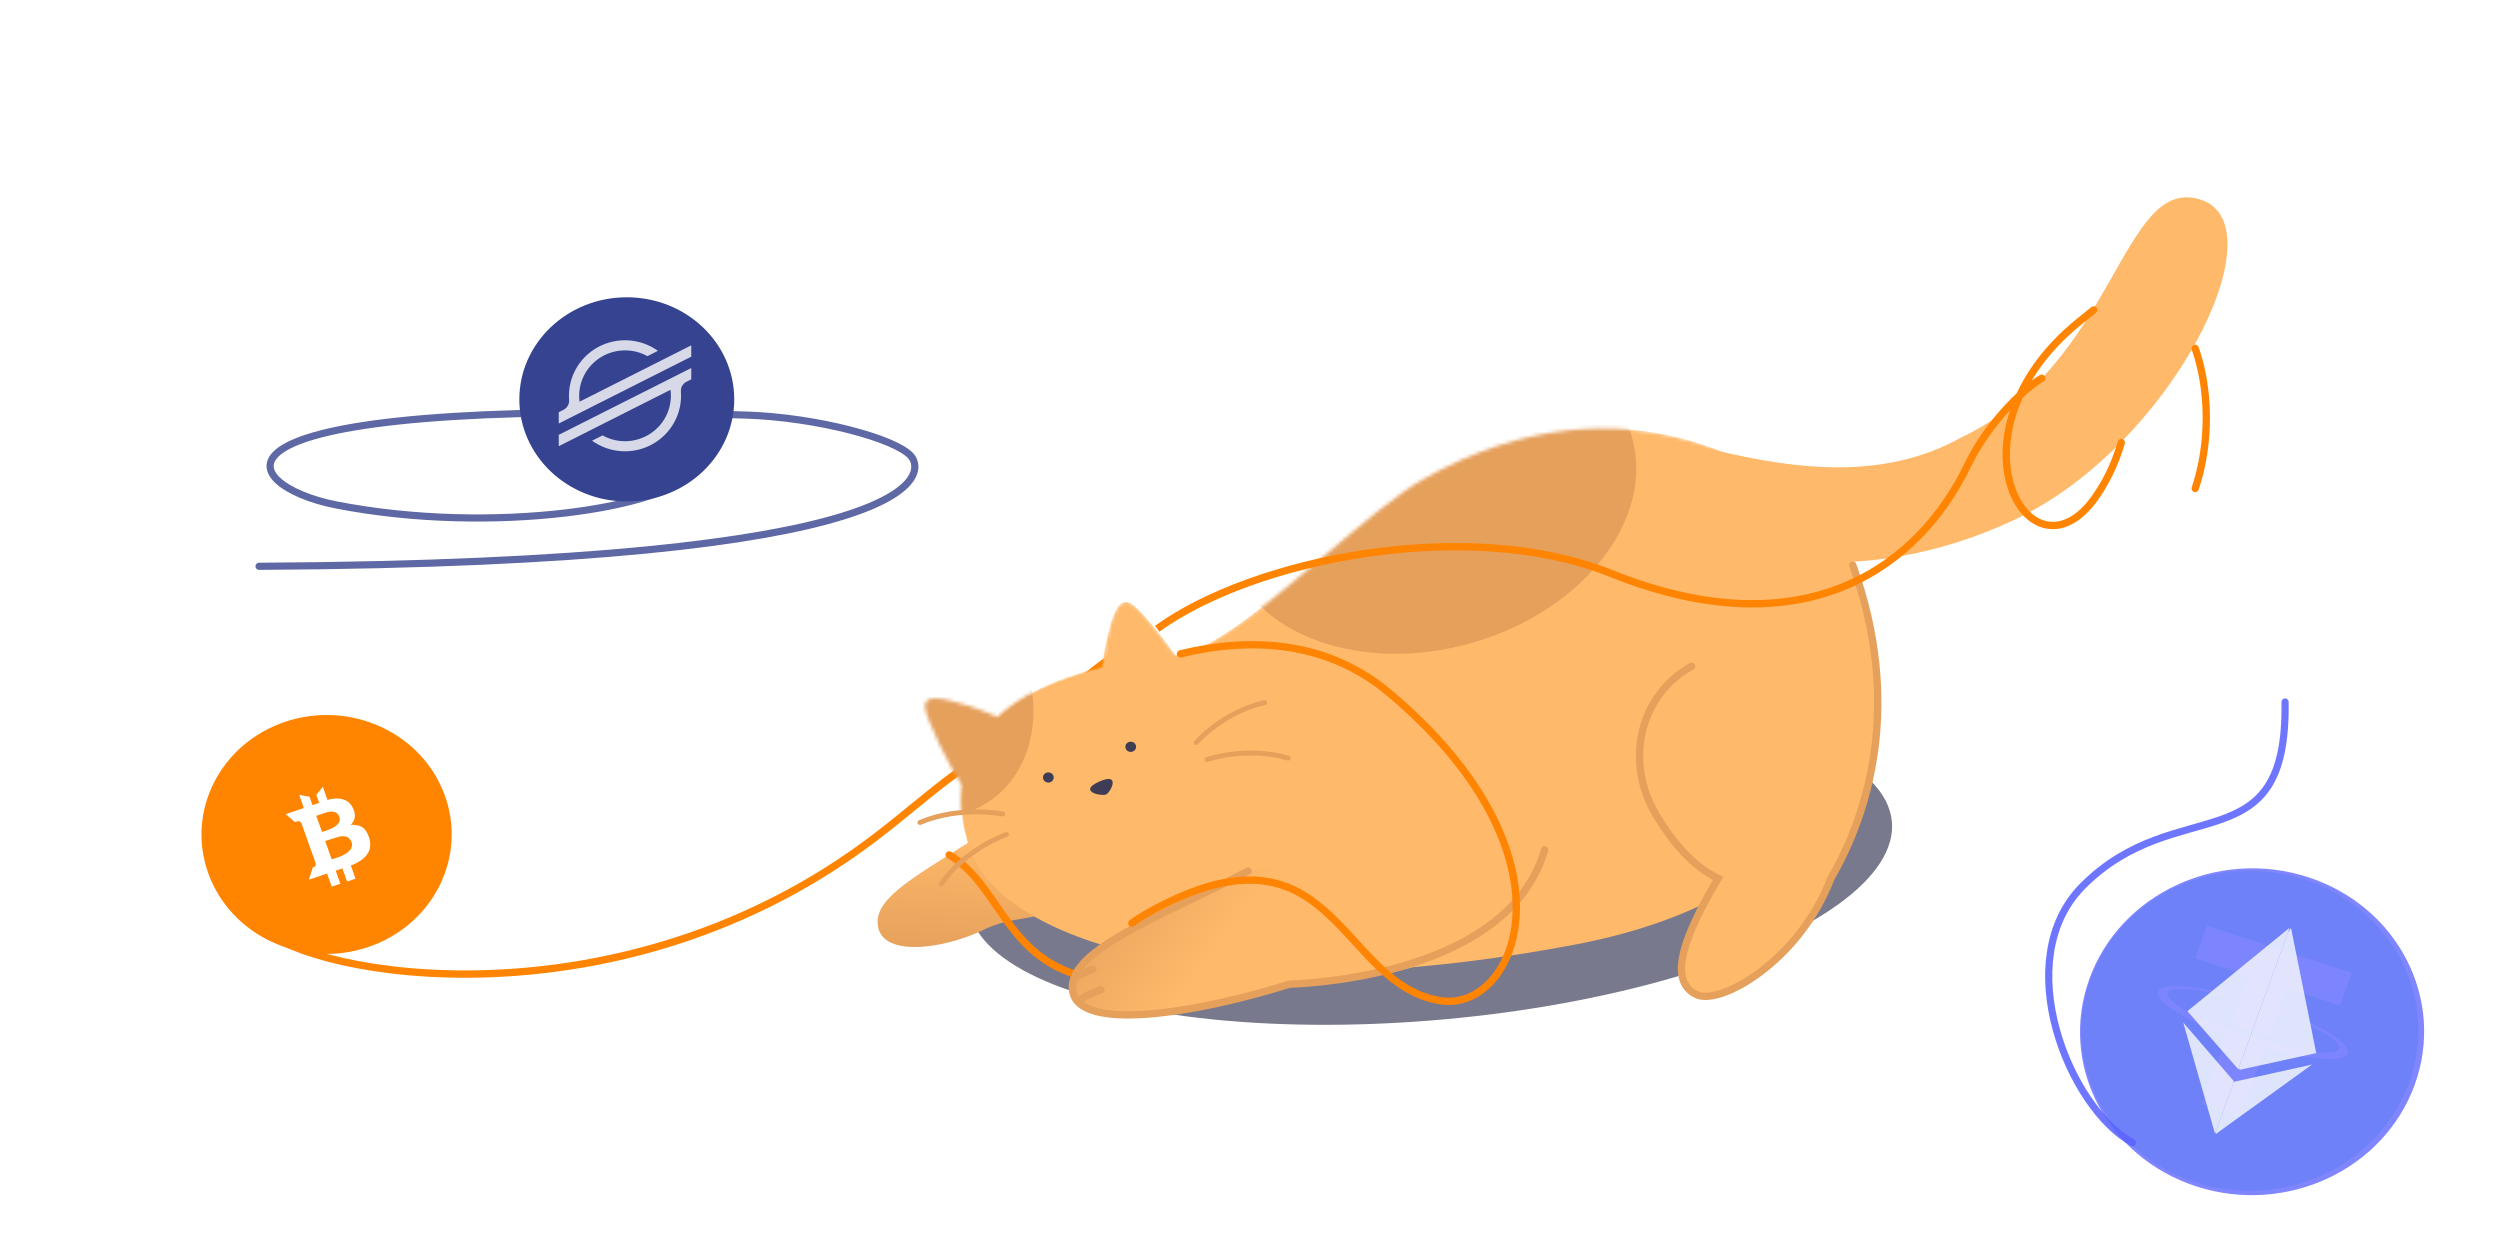<svg width="698" height="346" viewBox="0 0 698 346" fill="none" xmlns="http://www.w3.org/2000/svg">
<path d="M456.865 130.323C471.807 159.018 519.197 165.587 562.713 144.995C606.229 124.402 636.689 62.878 614.452 55.751C592.215 48.624 591.063 101.559 547.546 122.152C503.161 147.074 446.347 105.691 456.865 130.323Z" fill="#FFB96A"/>
<g opacity="0.6" filter="url(#filter0_f_968_369)">
<ellipse rx="129.444" ry="43.764" transform="matrix(0.996 -0.091 0.1 0.995 399.271 241.021)" fill="#1F1F41"/>
</g>
<path d="M270.475 235.174C255.155 244.904 244.956 250.521 245.024 257.467C245.123 267.638 263.462 265.136 274.944 259.458C285.335 254.319 294.002 258.92 301.251 246.951C302.555 244.797 302.289 241.129 301.249 236.704C296.345 233.455 288.251 226.798 270.475 235.174Z" fill="url(#paint0_linear_968_369)"/>
<path d="M73 258.985C86.908 272.814 173.625 287.822 244.565 233.625C253.121 227.087 258.805 221.883 267 215.862" stroke="#FF8401" stroke-width="2.048" stroke-linecap="square"/>
<path d="M303.362 187.484L302.561 188.121L303.837 189.723L304.638 189.085L303.362 187.484ZM309.602 185.309L310.43 184.707L309.226 183.051L308.398 183.653L309.602 185.309ZM304.638 189.085C306.25 187.802 307.906 186.542 309.602 185.309L308.398 183.653C306.678 184.903 304.998 186.181 303.362 187.484L304.638 189.085Z" fill="#FF8401"/>
<path fill-rule="evenodd" clip-rule="evenodd" d="M270.898 237.147C278.873 261.319 335.982 283.311 439.536 263.77C506.444 251.145 522.962 210.972 522.793 183.98C521.384 169.454 518.432 157.652 513.028 151.169C500.11 135.675 454.551 104.615 397.523 137.105C390.654 141.019 381.373 148.387 371.654 156.101C355.816 168.674 338.818 182.168 329.209 183.133C270.396 189.036 263.737 215.441 270.898 237.147Z" fill="#FFB96A"/>
<mask id="mask0_968_369" style="mask-type:alpha" maskUnits="userSpaceOnUse" x="258" y="119" width="265" height="151">
<path fill-rule="evenodd" clip-rule="evenodd" d="M258.239 197.344C257.996 193.924 262.636 194.549 270.913 197.223C273.732 198.135 276.305 199.177 278.472 200.157C284.648 194.428 294.034 189.56 307.679 186.239C307.894 184.325 308.204 182.253 308.647 180.109C310.526 171.012 312.497 166.408 315.951 168.567C318.265 170.014 323.848 176.896 328.112 182.828C328.381 182.8 328.651 182.772 328.922 182.745C338.274 181.807 354.625 167.963 370.091 154.868C380.263 146.256 390.052 137.968 397.217 133.887C454.229 101.412 499.776 132.457 512.69 147.943C518.093 154.423 521.043 166.22 522.452 180.738C522.621 207.718 501.395 252.145 434.225 263.341C336.111 279.695 278.599 260.896 270.627 236.735C268.749 231.044 267.822 225.03 268.537 219.148C268.496 219.091 268.454 219.033 268.413 218.974C265.42 214.731 258.482 200.763 258.239 197.344Z" fill="#F9B466"/>
</mask>
<g mask="url(#mask0_968_369)">
<path fill-rule="evenodd" clip-rule="evenodd" d="M258.239 197.344C257.996 193.924 262.636 194.549 270.913 197.223C273.732 198.135 276.305 199.177 278.472 200.157C284.648 194.428 294.034 189.56 307.679 186.239C307.894 184.325 308.204 182.253 308.647 180.109C310.526 171.012 312.497 166.408 315.951 168.567C318.265 170.014 323.848 176.896 328.112 182.828C328.381 182.8 328.651 182.772 328.922 182.745C338.274 181.807 354.625 167.963 370.091 154.868C380.263 146.256 390.052 137.968 397.217 133.887C454.229 101.412 499.776 132.457 512.69 147.943C518.093 154.423 521.043 166.22 522.452 180.738C522.621 207.718 501.395 252.145 434.225 263.341C336.111 279.695 278.599 260.896 270.627 236.735C268.749 231.044 267.822 225.03 268.537 219.148C268.496 219.091 268.454 219.033 268.413 218.974C265.42 214.731 258.482 200.763 258.239 197.344Z" fill="#FFB96A"/>
<ellipse rx="29.8" ry="36.542" transform="matrix(0.94 -0.385 0.406 0.896 256.832 193.41)" fill="#E5A05C"/>
<ellipse rx="43.723" ry="57.812" transform="matrix(-0.334 -0.926 0.965 -0.315 399.171 138.141)" fill="#E5A05C"/>
</g>
<path d="M265.527 237.806C265.043 237.515 264.414 237.672 264.123 238.156C263.831 238.641 263.988 239.27 264.473 239.561L265.527 237.806ZM300.323 270.995C290.862 267.844 285.702 261.803 281.153 255.386C276.643 249.024 272.627 242.073 265.527 237.806L264.473 239.561C271.101 243.546 274.812 249.982 279.483 256.571C284.115 263.105 289.592 269.58 299.677 272.938L300.323 270.995Z" fill="#FF8401"/>
<path d="M337 212.058C337 212.058 348.072 208.243 359.657 211.667" stroke="#E5A05C" stroke-width="1.376" stroke-miterlimit="10" stroke-linecap="round"/>
<path d="M334 207.303C334 207.303 341.521 198.742 353.067 196.162" stroke="#E5A05C" stroke-width="1.376" stroke-miterlimit="10" stroke-linecap="round"/>
<path d="M281 232.979C281 232.979 269.38 237.024 262.789 246.856" stroke="#E5A05C" stroke-width="1.376" stroke-miterlimit="10" stroke-linecap="round"/>
<path d="M280 227.273C280 227.273 267.95 224.899 256.856 229.635" stroke="#E5A05C" stroke-width="1.376" stroke-miterlimit="10" stroke-linecap="round"/>
<path d="M308.801 221.826C307.531 222.403 300.748 220.965 306.911 218.219C313.087 215.453 310.079 221.282 308.801 221.826Z" fill="#3F3D56"/>
<path d="M315.916 209.92C316.736 209.806 317.304 209.082 317.184 208.302C317.065 207.523 316.304 206.983 315.484 207.097C314.665 207.211 314.097 207.935 314.216 208.715C314.335 209.494 315.096 210.034 315.916 209.92Z" fill="#3F3D56"/>
<path d="M472.236 185.378C457.714 193.369 453.341 212.062 462.468 227.13C467.044 234.683 472.434 241.145 479.662 244.711C470.887 259.579 465.081 273.122 473.681 277.195C480.326 280.343 502.456 267.717 511.216 244.64C524.936 220.902 531.407 192.105 516.79 158.41C513.514 150.858 485.25 170.947 472.236 185.378Z" fill="#FFB96A"/>
<path d="M472.307 186.019C457.788 194.008 453.405 212.678 462.516 227.719C467.084 235.259 472.466 241.709 479.687 245.266C470.908 260.118 465.095 273.646 473.687 277.708C480.326 280.847 502.451 268.225 511.221 245.175C521.75 226.988 531.215 196.513 517.284 157.771" stroke="#E5A05C" stroke-width="2.048" stroke-linecap="round"/>
<path d="M292.916 218.478C293.736 218.365 294.304 217.64 294.184 216.861C294.065 216.081 293.304 215.541 292.484 215.655C291.665 215.769 291.097 216.494 291.216 217.273C291.335 218.053 292.096 218.592 292.916 218.478Z" fill="#3F3D56"/>
<path d="M348.463 243.279C362.779 238.966 356.846 245.978 359.647 256.213C382.748 245.565 427.705 229.217 422.732 249.015C417.76 268.813 378.873 274.755 360.051 275.251C332.613 283.847 302.547 287.983 299.746 277.748C296.484 265.827 324.145 256.16 348.463 243.279Z" fill="url(#paint1_linear_968_369)"/>
<path d="M348.458 243.212C324.114 256.02 296.437 265.658 299.662 277.439C299.869 278.198 300.23 278.876 300.732 279.477M300.732 279.477C306.923 286.904 334.55 282.737 359.941 274.802C379.572 273.991 422.581 267.38 431.265 237.27M300.732 279.477C301.968 278.893 303.523 277.647 307.369 276.339M299.821 273.149C301.163 272.292 303.791 271.106 305.111 270.647" stroke="#E5A05C" stroke-width="2.048" stroke-linecap="round"/>
<path d="M387.831 193.436L388.49 192.653L387.831 193.436ZM402.29 279.405L402.445 278.393L402.29 279.405ZM326.29 251.841L326.733 252.764L326.733 252.764L326.29 251.841ZM449.728 160.079L449.346 161.03L449.346 161.03L449.728 160.079ZM549.33 129.957L548.408 129.513L549.33 129.957ZM584.943 138.97L584.108 138.377L584.108 138.377L584.943 138.97ZM580.391 89.886L581.037 90.68L580.391 89.886ZM611.928 136.066C611.748 136.602 612.036 137.183 612.572 137.363C613.108 137.543 613.689 137.254 613.869 136.718L611.928 136.066ZM329.354 181.558C328.805 181.691 328.468 182.245 328.601 182.795C328.735 183.344 329.289 183.681 329.838 183.547L329.354 181.558ZM315.392 256.923C314.937 257.259 314.841 257.9 315.177 258.355C315.513 258.809 316.154 258.906 316.608 258.57L315.392 256.923ZM570.549 106.492C571.036 106.204 571.197 105.576 570.909 105.09C570.621 104.603 569.993 104.442 569.506 104.73L570.549 106.492ZM593.249 123.872C593.412 123.331 593.105 122.76 592.563 122.597C592.022 122.435 591.451 122.742 591.288 123.283L593.249 123.872ZM585.2 87.336C585.642 86.984 585.716 86.34 585.364 85.897C585.012 85.455 584.368 85.382 583.925 85.734L585.2 87.336ZM613.864 96.929C613.677 96.395 613.092 96.115 612.559 96.303C612.025 96.49 611.745 97.075 611.933 97.608L613.864 96.929ZM387.172 194.22C414.218 216.959 422.851 238.98 422.301 254.746C422.026 262.638 419.456 268.955 415.764 273.082C412.078 277.203 407.291 279.138 402.445 278.393L402.134 280.417C407.773 281.284 413.221 278.996 417.29 274.447C421.354 269.903 424.059 263.102 424.348 254.817C424.926 238.227 415.846 215.652 388.49 192.653L387.172 194.22ZM402.445 278.393C395.809 277.373 390.683 273.878 385.962 269.417C383.598 267.183 381.356 264.728 379.074 262.233C376.802 259.748 374.492 257.224 372.027 254.906C367.091 250.262 361.463 246.37 354.045 245.119C346.632 243.868 337.585 245.278 325.847 250.919L326.733 252.764C338.232 247.239 346.84 245.979 353.704 247.138C360.563 248.295 365.835 251.892 370.624 256.397C373.023 258.654 375.283 261.121 377.563 263.615C379.834 266.099 382.127 268.611 384.556 270.905C389.421 275.502 394.914 279.308 402.134 280.417L402.445 278.393ZM449.346 161.03C476.929 172.096 498.787 171.52 515.475 164.573C532.148 157.633 543.517 144.395 550.253 130.401L548.408 129.513C541.836 143.167 530.794 155.979 514.689 162.683C498.599 169.38 477.309 170.042 450.109 159.129L449.346 161.03ZM584.108 138.377C579.687 144.6 575.098 146.337 571.378 145.503C567.587 144.653 564.188 141.034 562.418 135.445C558.902 124.345 562.105 106.088 581.037 90.68L579.744 89.092C560.275 104.938 556.655 124.031 560.466 136.063C562.36 142.04 566.162 146.432 570.93 147.501C575.771 148.586 581.1 146.147 585.777 139.563L584.108 138.377ZM329.838 183.547C349.838 178.677 370.518 180.217 387.172 194.22L388.49 192.653C371.174 178.094 349.748 176.592 329.354 181.558L329.838 183.547ZM325.847 250.919C321.273 253.116 317.852 255.105 315.392 256.923L316.608 258.57C318.926 256.857 322.222 254.932 326.733 252.764L325.847 250.919ZM550.253 130.401C555.765 118.948 565.425 109.523 570.549 106.492L569.506 104.73C564.009 107.981 554.083 117.724 548.408 129.513L550.253 130.401ZM591.288 123.283C590.305 126.558 588.336 132.425 584.108 138.377L585.777 139.563C590.195 133.345 592.24 127.231 593.249 123.872L591.288 123.283ZM581.037 90.68C581.922 89.96 582.962 89.124 583.782 88.468C584.192 88.139 584.547 87.856 584.799 87.656C584.925 87.555 585.025 87.475 585.094 87.42C585.128 87.393 585.155 87.372 585.173 87.358C585.182 87.35 585.188 87.345 585.193 87.341C585.195 87.34 585.197 87.338 585.198 87.337C585.199 87.337 585.199 87.337 585.199 87.336C585.2 87.336 585.2 87.336 585.2 87.336C585.2 87.336 585.2 87.336 585.2 87.336C585.2 87.336 585.2 87.336 584.563 86.535C583.925 85.734 583.925 85.734 583.925 85.734C583.925 85.734 583.925 85.734 583.925 85.734C583.925 85.734 583.925 85.734 583.925 85.734C583.925 85.734 583.924 85.734 583.924 85.735C583.922 85.736 583.921 85.737 583.918 85.739C583.914 85.743 583.907 85.748 583.898 85.755C583.88 85.77 583.853 85.791 583.818 85.819C583.749 85.874 583.649 85.954 583.522 86.055C583.269 86.256 582.914 86.54 582.503 86.869C581.681 87.527 580.636 88.367 579.744 89.092L581.037 90.68ZM323.675 176.381C337.16 166.663 358.721 158.853 381.901 155.469C405.075 152.086 429.711 153.152 449.346 161.03L450.109 159.129C430.026 151.072 404.996 150.029 381.605 153.443C358.218 156.857 336.312 164.75 322.478 174.72L323.675 176.381ZM611.933 97.608C615.819 108.657 616.161 123.467 611.928 136.066L613.869 136.718C618.246 123.688 617.903 108.41 613.864 96.929L611.933 97.608Z" fill="#FF8401"/>
<path opacity="0.8" d="M193.988 131.206C187.243 141.63 137.823 149.577 93.804 140.963C66.345 135.591 47.295 110.69 208.261 115.884C228.126 116.525 250.152 122.464 254.363 127.365C258.573 132.266 259.303 157.115 72.329 158.112" stroke="#35438E" stroke-width="2" stroke-linecap="round"/>
<g opacity="0.88">
<path opacity="0.88" d="M612.854 330.063C637.412 338.056 664.174 325.616 672.628 302.278C681.082 278.94 668.026 253.542 643.467 245.549C618.908 237.556 592.146 249.996 583.692 273.334C575.239 296.672 588.295 322.071 612.854 330.063Z" fill="#41C6A7"/>
<g opacity="0.88">
<path opacity="0.88" d="M636.291 281.883L638.461 275.902L653.311 280.734L656.611 271.62L616.181 258.461L612.881 267.575L627.731 272.409L625.561 278.385C613.311 274.968 603.441 274.216 602.481 276.854C601.521 279.492 609.811 284.649 621.681 289.089L614.741 308.248L625.481 311.743L632.421 292.582C644.651 295.99 654.511 296.737 655.461 294.101C656.421 291.466 648.161 286.319 636.301 281.886L636.291 281.883ZM633.011 290.959V290.954C632.701 290.873 631.111 290.453 627.651 289.325C624.881 288.423 622.951 287.716 622.281 287.46V287.468C611.771 283.562 604.431 279.262 605.171 277.216C605.921 275.168 614.491 276.051 625.311 279.085L622.891 285.764C623.581 286.036 625.531 286.794 628.291 287.691C631.601 288.769 633.311 289.183 633.631 289.257L636.051 282.578C646.531 286.478 653.851 290.774 653.111 292.814C652.371 294.854 643.811 293.98 633.011 290.954" fill="white"/>
</g>
<path opacity="0.88" d="M613.147 331.219C638.228 339.382 665.56 326.678 674.194 302.844C682.828 279.01 669.495 253.07 644.414 244.907C619.332 236.744 592.001 249.448 583.367 273.282C574.732 297.116 588.066 323.056 613.147 331.219Z" fill="#5B64FF"/>
<g opacity="0.88">
<path opacity="0.88" d="M639.661 259.123L638.801 260.303L625.081 298.174L625.331 298.683L646.691 294.018L639.661 259.123Z" fill="white"/>
<path opacity="0.88" d="M639.281 258.998L610.731 282.316L624.941 298.558L631.601 280.176L639.281 258.998Z" fill="white"/>
<path opacity="0.88" d="M623.951 301.99L623.631 302.187L618.661 315.897L618.651 316.611L645.531 297.216L623.951 301.99Z" fill="white"/>
<path opacity="0.88" d="M618.431 316.54L623.731 301.92L609.571 285.515L618.431 316.54Z" fill="white"/>
</g>
</g>
<path d="M102.613 264.479C120.832 258.438 130.505 239.418 124.177 222.029C117.85 204.64 97.972 195.442 79.753 201.483C61.535 207.525 51.861 226.544 58.189 243.933C64.516 261.323 84.409 270.537 102.613 264.479Z" fill="#FF8400"/>
<path d="M101.854 231.548C101.273 230.904 100.476 230.514 99.597 230.39C99.052 230.294 98.467 230.259 97.903 230.322C98.189 230.043 98.445 229.728 98.638 229.376C98.916 228.871 99.084 228.309 99.084 227.732C99.07 227.137 98.933 226.58 98.726 226.049C98.411 225.14 97.815 224.334 97.041 223.754C96.225 223.234 95.28 222.959 94.287 222.953C93.33 222.918 92.37 223.059 91.443 223.347L90.137 219.69L88.307 221.919L89.106 224.153L87.245 224.793L86.409 222.443L83.536 221.936L84.842 225.593L79.735 227.313L82.358 229.514C82.696 229.367 83.074 229.303 83.43 229.286C83.63 229.304 83.789 229.382 83.927 229.506C84.145 229.798 84.293 230.115 84.385 230.476L87.922 240.388C88.07 240.705 88.162 241.066 88.155 241.418C88.118 241.591 88.151 241.738 87.984 241.868C87.832 242.015 87.817 241.998 87.324 242.179L86.246 245.613L91.319 243.89L92.625 247.547L95.028 246.746L93.722 243.089L95.599 242.467L96.904 246.124L99.256 245.335L97.954 241.646C99.133 241.22 100.231 240.626 101.229 239.879C102.137 239.173 102.82 238.238 103.196 237.197C103.475 236.115 103.42 235.004 103.072 233.947C102.821 233.075 102.41 232.27 101.854 231.548ZM88.317 227.852L88.291 227.786L89.923 227.239C90.835 226.933 93.791 225.587 94.735 228.026C95.664 230.448 91.551 231.741 91.551 231.741L89.919 232.289L89.856 232.107L88.317 227.852ZM90.8 234.834L92.676 234.212C93.062 234.085 94.389 233.688 94.86 233.553C95.053 233.489 95.276 233.461 95.461 233.461C95.528 233.466 95.613 233.458 95.68 233.464C96.017 233.461 96.332 233.504 96.625 233.594C96.822 233.643 97.014 233.724 97.17 233.834C97.418 234.016 97.644 234.244 97.833 234.501C97.963 234.689 98.059 234.873 98.137 235.072C98.292 235.471 98.344 235.892 98.247 236.285C98.113 236.85 97.801 237.352 97.352 237.73C96.51 238.442 95.538 238.967 94.485 239.324L92.609 239.946L90.8 234.834Z" fill="white"/>
<path d="M175 140C191.569 140 205 127.241 205 111.5C205 95.76 191.569 83 175 83C158.431 83 145 95.76 145 111.5C145 127.241 158.431 140 175 140Z" fill="#354390"/>
<path opacity="0.8" d="M187.777 99.056L183.325 101.304L161.811 112.154C161.505 109.823 161.859 107.452 162.833 105.308C163.808 103.164 165.364 101.33 167.33 100.011C169.296 98.691 171.593 97.939 173.965 97.837C176.337 97.735 178.691 98.288 180.765 99.434L183.314 98.148L183.694 97.955C181.276 96.218 178.407 95.202 175.424 95.027C172.442 94.852 169.472 95.526 166.864 96.969C164.256 98.413 162.12 100.565 160.707 103.171C159.294 105.778 158.665 108.731 158.892 111.68C158.934 112.235 158.81 112.79 158.535 113.275C158.26 113.76 157.846 114.154 157.345 114.406L156 115.086V118.253L159.958 116.254L161.24 115.606L162.503 114.968L185.182 103.525L187.73 102.241L192.998 99.583V96.418L187.777 99.056ZM193 102.751L163.794 117.476L161.246 118.761L156.002 121.412V124.577L161.21 121.95L165.664 119.702L187.2 108.835C187.511 111.17 187.16 113.545 186.185 115.694C185.211 117.843 183.652 119.681 181.682 121.002C179.713 122.323 177.411 123.076 175.035 123.175C172.658 123.274 170.3 122.717 168.226 121.564L168.068 121.647L165.304 123.043C167.722 124.781 170.593 125.799 173.576 125.973C176.559 126.147 179.53 125.473 182.139 124.03C184.747 122.586 186.883 120.433 188.296 117.825C189.708 115.217 190.337 112.263 190.108 109.313C190.066 108.758 190.19 108.204 190.465 107.719C190.74 107.235 191.153 106.841 191.653 106.589L193 105.909V102.753V102.751Z" fill="white"/>
<path opacity="0.88" d="M595.38 319C577.89 309.533 560.753 268.182 581.541 247.33C607.868 220.917 638.743 241.642 637.986 196" stroke="#5B64FF" stroke-width="2" stroke-linecap="round"/>
<mask id="mask1_968_369" style="mask-type:alpha" maskUnits="userSpaceOnUse" x="0" y="30" width="698" height="316">
<path d="M693.638 30H4.362C1.953 30 0 33.582 0 38V338C0 342.418 1.953 346 4.362 346H693.638C696.047 346 698 342.418 698 338V38C698 33.582 696.047 30 693.638 30Z" fill="url(#paint2_linear_968_369)"/>
</mask>
<g mask="url(#mask1_968_369)">
</g>
<defs>
<filter id="filter0_f_968_369" x="244.285" y="169.912" width="309.973" height="142.219" filterUnits="userSpaceOnUse" color-interpolation-filters="sRGB">
<feFlood flood-opacity="0" result="BackgroundImageFix"/>
<feBlend mode="normal" in="SourceGraphic" in2="BackgroundImageFix" result="shape"/>
<feGaussianBlur stdDeviation="13" result="effect1_foregroundBlur_968_369"/>
</filter>
<linearGradient id="paint0_linear_968_369" x1="207.024" y1="277.53" x2="211.125" y2="212.79" gradientUnits="userSpaceOnUse">
<stop offset="0.266" stop-color="#E7A25D"/>
<stop offset="0.729" stop-color="#FFB96A"/>
</linearGradient>
<linearGradient id="paint1_linear_968_369" x1="257.643" y1="300.13" x2="320.088" y2="346.831" gradientUnits="userSpaceOnUse">
<stop offset="0.068" stop-color="#E7A25D"/>
<stop offset="0.573" stop-color="#FFB96A"/>
</linearGradient>
<linearGradient id="paint2_linear_968_369" x1="-2.6235e-05" y1="126.01" x2="706.715" y2="177.748" gradientUnits="userSpaceOnUse">
<stop offset="0.343" stop-color="#3E59BB"/>
<stop offset="0.493" stop-color="#3F55B4"/>
<stop offset="0.911" stop-color="#3F418D"/>
</linearGradient>
</defs>
</svg>
